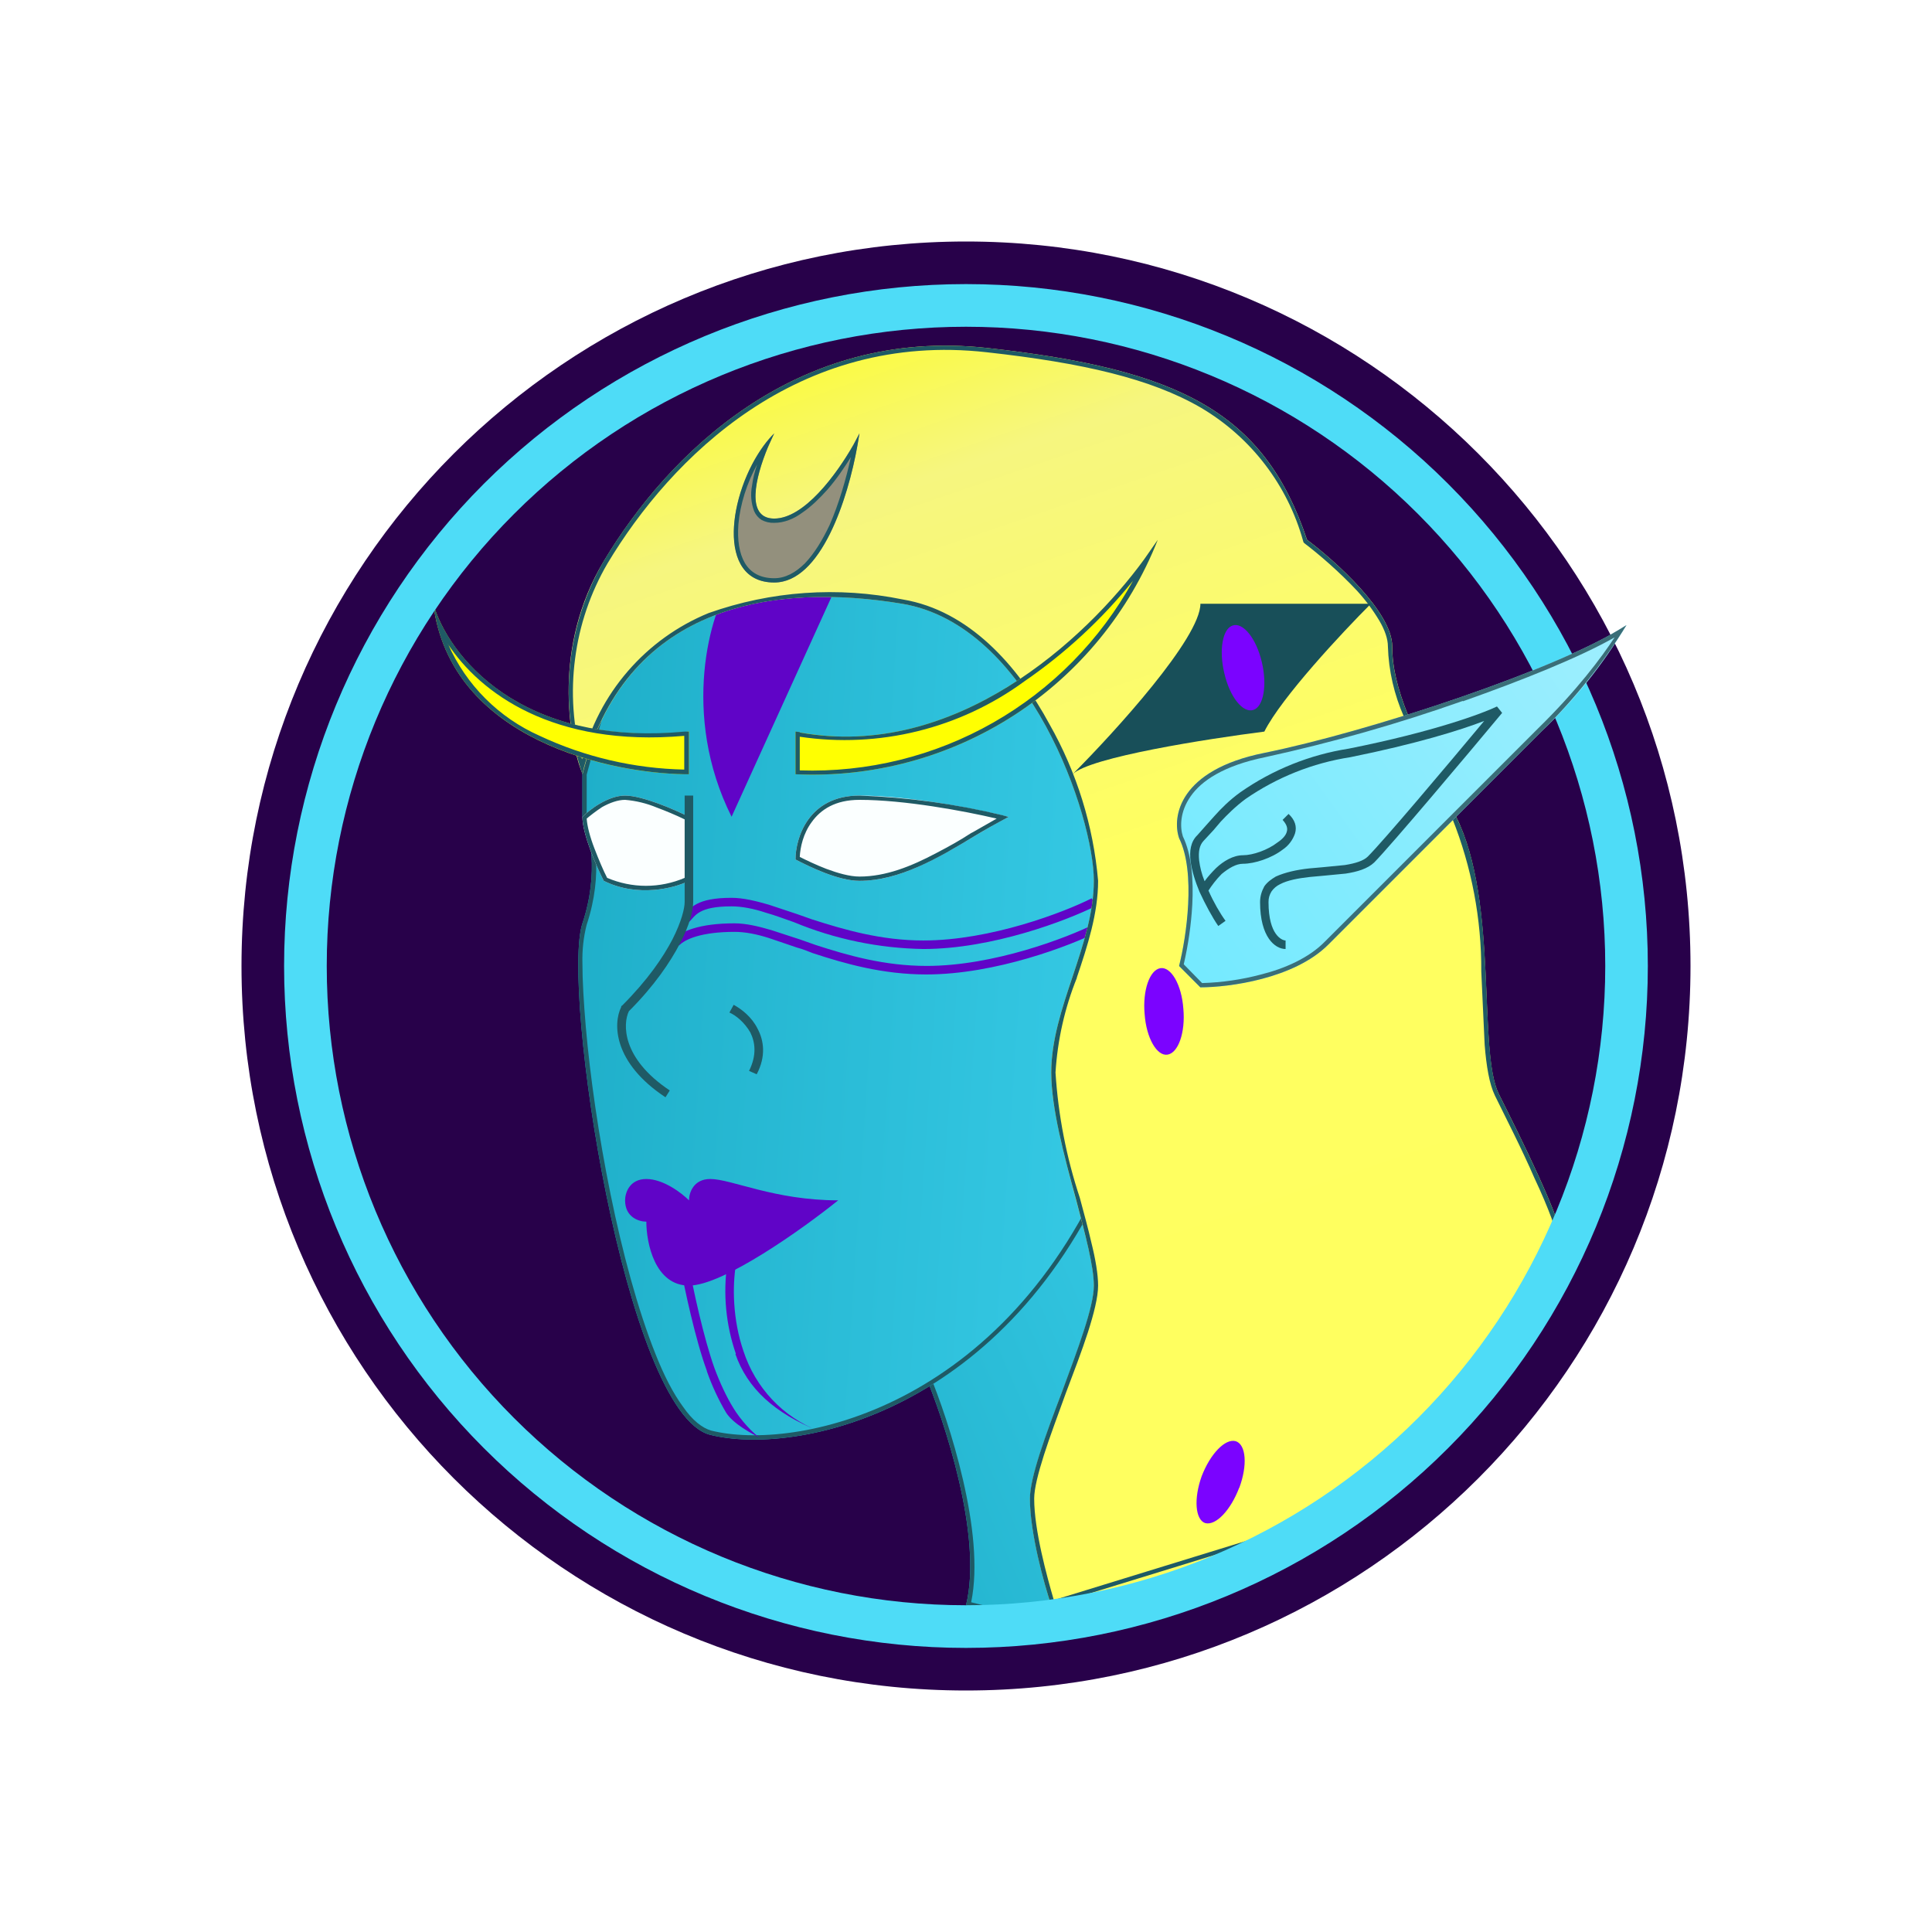 <svg width="24" height="24" viewBox="0 0 24 24" fill="none" xmlns="http://www.w3.org/2000/svg">
<rect x="0" y="0" width="24" height="24" fill="#333333" stroke="none"/>
<g clip-path="url(#clip0_328_53071)">
<path d="M24 0H0V24H24V0Z" fill="white"/>
<path d="M12 21C16.971 21 21 16.971 21 12C21 7.029 16.971 3 12 3C7.029 3 3 7.029 3 12C3 16.971 7.029 21 12 21Z" fill="#28014A"/>
<path d="M12 19.941C12.212 19.094 11.735 17.649 11.471 17.029L15.441 13.059L17.294 18.353L15.441 19.412L13.059 20.206L12 19.941Z" fill="url(#paint0_linear_328_53071)"/>
<path fill-rule="evenodd" clip-rule="evenodd" d="M12 19.941C12.212 19.094 11.735 17.649 11.471 17.029L15.441 13.059L17.294 18.353L15.441 19.412L13.059 20.206L12 19.941ZM12.064 19.904C12.154 19.47 12.085 18.914 11.963 18.384C11.841 17.855 11.667 17.357 11.534 17.04L15.42 13.154L17.231 18.326L15.42 19.364L13.059 20.153L12.064 19.904Z" fill="#1F5A65"/>
<path d="M7.235 10.147V9.618L8.029 6.706L11.205 6.441L14.117 9.088L13.853 14.383C12.529 17.559 9.882 18.088 8.823 17.824C7.764 17.559 6.97 12.265 7.235 11.471C7.447 10.835 7.325 10.322 7.235 10.147Z" fill="url(#paint1_linear_328_53071)"/>
<path fill-rule="evenodd" clip-rule="evenodd" d="M7.288 10.137C7.383 10.333 7.5 10.851 7.288 11.487C7.248 11.642 7.231 11.803 7.235 11.963C7.235 12.18 7.251 12.45 7.277 12.757C7.33 13.366 7.436 14.107 7.584 14.833C7.733 15.563 7.923 16.267 8.14 16.813C8.246 17.083 8.363 17.31 8.484 17.474C8.601 17.644 8.723 17.739 8.834 17.771C9.866 18.03 12.487 17.517 13.8 14.372L14.064 9.11L11.184 6.494L8.071 6.759L7.288 9.623V10.137ZM8.029 6.706L7.235 9.618V10.147C7.325 10.322 7.447 10.835 7.235 11.471C6.97 12.265 7.764 17.559 8.823 17.824C9.882 18.088 12.529 17.559 13.853 14.383L14.117 9.088L11.205 6.441L8.029 6.706Z" fill="#1F5A65"/>
<path d="M9.088 11.259C8.675 11.259 8.638 11.376 8.559 11.455L8.484 11.376C8.58 11.28 8.648 11.153 9.088 11.153C9.226 11.153 9.384 11.19 9.549 11.238L9.898 11.354L10.094 11.423C10.491 11.55 10.946 11.683 11.47 11.683C12.307 11.683 13.217 11.333 13.562 11.159L13.614 11.254C13.254 11.434 12.328 11.789 11.47 11.789C10.918 11.78 10.371 11.667 9.861 11.455C9.739 11.413 9.628 11.37 9.517 11.339C9.358 11.286 9.21 11.259 9.088 11.259Z" fill="#6004C7"/>
<path d="M9.125 11.576C8.717 11.576 8.511 11.666 8.436 11.745L8.362 11.671C8.458 11.57 8.685 11.47 9.125 11.47C9.268 11.47 9.421 11.507 9.585 11.555L9.94 11.671L10.136 11.74C10.528 11.867 10.983 11.999 11.512 11.999C12.344 11.999 13.254 11.65 13.604 11.475L13.651 11.57C13.291 11.75 12.365 12.105 11.507 12.105C10.967 12.105 10.501 11.973 10.099 11.841C10.03 11.814 9.966 11.788 9.903 11.772L9.559 11.655C9.395 11.602 9.252 11.576 9.125 11.576ZM9.088 10.146C8.452 8.876 8.823 7.589 9.088 7.235C9.935 7.023 10.321 7.145 10.411 7.235L9.088 10.146Z" fill="#6004C7"/>
<path d="M7.501 6.97C6.865 8.029 7.061 9.178 7.236 9.617C7.765 7.5 9.618 7.235 11.207 7.5C12.795 7.764 13.589 10.147 13.589 10.941C13.589 11.735 13.059 12.529 13.059 13.323C13.059 14.117 13.589 15.441 13.589 15.97C13.589 16.5 12.795 18.088 12.795 18.617C12.795 19.041 12.97 19.676 13.059 19.941C14.473 19.994 15.209 19.644 16.5 18.882L18.354 17.294C18.708 16.764 19.412 15.652 19.412 15.441C19.412 15.176 18.883 14.117 18.618 13.588C18.354 13.058 18.618 11.205 18.089 10.147C17.559 9.088 17.295 8.558 17.295 8.029C17.295 7.605 16.591 6.97 16.236 6.705C15.707 5.117 14.648 4.588 12.265 4.323C9.883 4.058 8.295 5.647 7.501 6.97Z" fill="url(#paint2_linear_328_53071)"/>
<path fill-rule="evenodd" clip-rule="evenodd" d="M16.235 6.705C15.706 5.117 14.647 4.588 12.265 4.323C9.882 4.058 8.294 5.647 7.5 6.97C7.269 7.367 7.127 7.808 7.081 8.265C7.035 8.722 7.088 9.183 7.235 9.617L7.256 9.527C7.818 7.494 9.639 7.24 11.206 7.5C12.794 7.764 13.588 10.147 13.588 10.941C13.588 11.338 13.456 11.735 13.324 12.132C13.191 12.529 13.059 12.926 13.059 13.323C13.059 13.762 13.218 14.355 13.366 14.896C13.482 15.335 13.588 15.732 13.588 15.97C13.588 16.235 13.387 16.764 13.191 17.294C12.99 17.823 12.794 18.352 12.794 18.617C12.794 19.041 12.969 19.676 13.059 19.941L16.5 18.882L18.353 17.294C18.708 16.764 19.412 15.652 19.412 15.441C19.412 15.176 18.882 14.117 18.618 13.588C18.512 13.371 18.491 12.921 18.469 12.397C18.438 11.655 18.401 10.766 18.088 10.147C17.559 9.088 17.294 8.558 17.294 8.029C17.294 7.605 16.59 6.97 16.235 6.705ZM18.311 17.257C18.64 16.756 18.953 16.244 19.248 15.721C19.291 15.631 19.328 15.537 19.359 15.441C19.338 15.336 19.31 15.234 19.274 15.134C19.221 14.991 19.147 14.816 19.062 14.636C18.904 14.271 18.702 13.879 18.57 13.609C18.501 13.466 18.464 13.244 18.443 12.979L18.416 12.397L18.401 12.068C18.404 11.418 18.282 10.772 18.041 10.168C17.776 9.638 17.575 9.241 17.442 8.908C17.319 8.631 17.25 8.332 17.241 8.029C17.241 7.939 17.204 7.828 17.135 7.711C17.056 7.579 16.964 7.455 16.86 7.341C16.638 7.103 16.378 6.88 16.203 6.748L16.193 6.737L16.188 6.721C15.995 6.025 15.54 5.431 14.917 5.064C14.298 4.704 13.451 4.508 12.259 4.376C9.909 4.111 8.336 5.684 7.548 6.997C7.335 7.361 7.198 7.764 7.144 8.182C7.089 8.6 7.118 9.025 7.23 9.432C7.332 9.027 7.527 8.652 7.8 8.337C8.073 8.021 8.416 7.774 8.802 7.616C9.577 7.341 10.411 7.282 11.216 7.447C12.032 7.584 12.641 8.262 13.038 8.998C13.376 9.595 13.582 10.257 13.641 10.941C13.641 11.348 13.509 11.751 13.377 12.143V12.148C13.226 12.523 13.137 12.92 13.112 13.323C13.145 13.853 13.247 14.376 13.414 14.88C13.466 15.075 13.519 15.266 13.556 15.43C13.609 15.642 13.641 15.832 13.641 15.97C13.641 16.113 13.588 16.32 13.514 16.552C13.44 16.78 13.339 17.045 13.239 17.309C13.144 17.574 13.043 17.839 12.969 18.072C12.895 18.305 12.847 18.495 12.847 18.617C12.847 19.009 13.006 19.586 13.091 19.877L16.479 18.834L18.311 17.257Z" fill="#1F5A65"/>
<path d="M8.558 9.088C6.441 9.3 5.557 8.12 5.382 7.5C5.594 9.194 7.589 9.618 8.558 9.618V9.088ZM9.882 9.618V9.088C11.999 9.512 13.762 7.675 14.382 6.706C14.029 7.6 13.406 8.362 12.599 8.884C11.792 9.406 10.842 9.663 9.882 9.618Z" fill="#FFFF01"/>
<path fill-rule="evenodd" clip-rule="evenodd" d="M5.382 7.5C5.392 7.595 5.414 7.691 5.435 7.781C5.811 9.21 7.574 9.602 8.505 9.618H8.558V9.088H8.505C6.695 9.258 5.805 8.39 5.488 7.765C5.444 7.68 5.409 7.592 5.382 7.5ZM5.567 8.003C5.792 8.511 6.198 8.916 6.705 9.141C7.268 9.405 7.879 9.547 8.5 9.56V9.141C6.869 9.284 5.964 8.607 5.562 7.998L5.567 8.003ZM9.935 9.57C10.775 9.598 11.607 9.393 12.337 8.977C13.068 8.561 13.669 7.951 14.075 7.214C13.688 7.694 13.233 8.115 12.725 8.464C11.922 9.052 10.919 9.299 9.935 9.152V9.57ZM9.935 9.094L9.882 9.088V9.618C10.842 9.663 11.792 9.406 12.599 8.884C13.406 8.362 14.029 7.6 14.382 6.706L14.212 6.95C13.487 7.945 11.862 9.448 9.935 9.099V9.094Z" fill="#1F5A65"/>
<path d="M10.677 9.883C10.041 9.883 9.882 10.412 9.882 10.677C10.057 10.767 10.412 10.942 10.677 10.942C11.354 10.942 12 10.412 12.53 10.148C12.175 10.057 11.312 9.883 10.677 9.883ZM7.765 9.883C7.553 9.883 7.325 10.057 7.235 10.148C7.235 10.359 7.41 10.767 7.5 10.942C7.924 11.153 8.384 11.032 8.559 10.942V10.148C8.384 10.057 7.977 9.883 7.765 9.883Z" fill="#FBFFFF"/>
<path fill-rule="evenodd" clip-rule="evenodd" d="M9.935 10.645C10.02 10.688 10.142 10.746 10.264 10.793C10.406 10.846 10.555 10.889 10.677 10.889C11.005 10.889 11.322 10.761 11.629 10.598C11.783 10.518 11.926 10.439 12.063 10.349L12.085 10.338L12.381 10.169C11.973 10.073 11.232 9.936 10.677 9.936C10.375 9.936 10.195 10.057 10.084 10.211C9.978 10.354 9.941 10.524 9.935 10.645ZM12.45 10.126C11.868 9.986 11.274 9.904 10.677 9.883C10.041 9.883 9.882 10.412 9.882 10.677C10.057 10.767 10.412 10.942 10.677 10.942C11.174 10.942 11.661 10.656 12.09 10.396C12.234 10.309 12.381 10.226 12.53 10.148L12.45 10.126ZM7.288 10.169C7.294 10.264 7.331 10.402 7.384 10.539C7.437 10.677 7.495 10.815 7.542 10.905C7.695 10.97 7.858 11.004 8.024 11.004C8.19 11.004 8.354 10.97 8.506 10.905V10.179C8.392 10.124 8.275 10.075 8.157 10.031C8.032 9.979 7.899 9.947 7.765 9.936C7.675 9.936 7.574 9.973 7.479 10.026C7.399 10.079 7.331 10.132 7.288 10.169ZM8.559 10.148V10.942C8.384 11.032 7.924 11.153 7.5 10.942C7.41 10.767 7.235 10.359 7.235 10.148C7.325 10.057 7.553 9.883 7.765 9.883C7.977 9.883 8.384 10.057 8.559 10.148Z" fill="#1F5A65"/>
<path d="M10.676 5.383C10.501 5.738 10.041 6.442 9.617 6.442C9.194 6.442 9.443 5.738 9.617 5.383C9.088 5.912 8.823 7.236 9.617 7.236C10.253 7.236 10.586 6.002 10.676 5.383Z" fill="#93907D"/>
<path fill-rule="evenodd" clip-rule="evenodd" d="M9.967 6.368C9.861 6.447 9.739 6.495 9.618 6.495C9.562 6.497 9.507 6.484 9.459 6.458C9.419 6.432 9.388 6.395 9.369 6.352C9.33 6.25 9.321 6.14 9.342 6.034C9.353 5.949 9.374 5.859 9.406 5.769C9.279 5.997 9.194 6.267 9.173 6.51C9.157 6.706 9.184 6.876 9.252 6.992C9.321 7.109 9.438 7.183 9.618 7.183C9.755 7.183 9.882 7.114 9.999 6.998C10.115 6.876 10.216 6.712 10.306 6.521C10.422 6.256 10.512 5.944 10.57 5.679C10.486 5.812 10.39 5.955 10.279 6.082C10.184 6.188 10.078 6.293 9.967 6.368ZM10.602 5.526C10.39 5.896 9.988 6.442 9.618 6.442C9.258 6.442 9.385 5.928 9.538 5.558L9.618 5.383C9.572 5.429 9.529 5.479 9.491 5.531C9.051 6.124 8.887 7.236 9.618 7.236C10.2 7.236 10.534 6.193 10.65 5.542L10.677 5.383L10.602 5.526Z" fill="#1F5A65"/>
<path d="M8.029 14.646C7.818 14.646 7.765 14.821 7.765 14.911C7.765 15.123 7.939 15.176 8.029 15.176C8.029 15.441 8.135 15.97 8.559 15.97C8.982 15.97 9.972 15.266 10.412 14.911C9.618 14.911 9.088 14.646 8.823 14.646C8.612 14.646 8.559 14.821 8.559 14.911C8.469 14.821 8.241 14.646 8.029 14.646Z" fill="#6004C7"/>
<path fill-rule="evenodd" clip-rule="evenodd" d="M12 19.941C14.106 19.941 16.126 19.104 17.615 17.615C19.104 16.126 19.941 14.106 19.941 12C19.941 9.894 19.104 7.874 17.615 6.385C16.126 4.895 14.106 4.059 12 4.059C9.894 4.059 7.874 4.895 6.385 6.385C4.895 7.874 4.059 9.894 4.059 12C4.059 14.106 4.895 16.126 6.385 17.615C7.874 19.104 9.894 19.941 12 19.941ZM12 20.471C14.246 20.471 16.401 19.578 17.989 17.989C19.578 16.401 20.47 14.246 20.47 12C20.47 9.753 19.578 7.599 17.989 6.01C16.401 4.422 14.246 3.529 12 3.529C9.753 3.529 7.599 4.422 6.01 6.01C4.422 7.599 3.529 9.753 3.529 12C3.529 14.246 4.422 16.401 6.01 17.989C7.599 19.578 9.753 20.471 12 20.471Z" fill="#4EDCF7"/>
<path d="M9.141 16.817C9.017 16.456 8.98 16.072 9.035 15.694L9.141 15.716C9.099 15.97 9.099 16.388 9.236 16.785C9.309 17.009 9.43 17.213 9.591 17.385C9.752 17.556 9.949 17.689 10.168 17.775C9.617 17.553 9.284 17.245 9.136 16.822L9.141 16.817ZM8.781 17.029C8.643 16.658 8.5 15.996 8.453 15.732L8.559 15.716C8.601 15.98 8.744 16.631 8.876 16.997C8.945 17.182 9.024 17.351 9.109 17.489C9.194 17.632 9.369 17.828 9.459 17.87C9.342 17.812 9.109 17.69 9.019 17.547C8.923 17.384 8.843 17.212 8.781 17.034V17.029Z" fill="#6004C7"/>
<path d="M14.912 7.5C14.912 7.924 13.853 9.088 13.324 9.618C13.536 9.406 15.002 9.178 15.706 9.088C15.918 8.665 16.675 7.855 17.03 7.5H14.912Z" fill="#184F59"/>
<path d="M15.675 8.226C15.743 8.511 15.696 8.781 15.569 8.819C15.441 8.861 15.277 8.66 15.209 8.363C15.14 8.077 15.187 7.807 15.314 7.77C15.441 7.728 15.606 7.929 15.675 8.226ZM14.7 12.53C14.727 12.826 14.637 13.08 14.504 13.101C14.372 13.123 14.24 12.895 14.219 12.598C14.192 12.302 14.282 12.048 14.415 12.027C14.547 12.006 14.679 12.233 14.7 12.53ZM15.394 18.48C15.288 18.761 15.102 18.957 14.97 18.92C14.848 18.877 14.827 18.618 14.928 18.337C15.034 18.062 15.219 17.866 15.351 17.903C15.479 17.945 15.5 18.2 15.394 18.485V18.48Z" fill="#7B03FF"/>
<path d="M20.205 7.765C19.411 8.294 17.029 9.088 15.705 9.353C14.647 9.565 14.557 10.147 14.647 10.412C14.858 10.835 14.737 11.645 14.647 12L14.911 12.265C15.266 12.265 16.076 12.159 16.5 11.735L19.147 9.088C19.559 8.698 19.915 8.252 20.205 7.765Z" fill="url(#paint3_linear_328_53071)"/>
<path fill-rule="evenodd" clip-rule="evenodd" d="M18.172 8.707C17.369 8.991 16.549 9.224 15.716 9.406C15.197 9.512 14.922 9.702 14.79 9.893C14.657 10.083 14.657 10.274 14.694 10.39C14.805 10.618 14.827 10.936 14.811 11.238C14.797 11.487 14.761 11.735 14.705 11.979L14.933 12.212C15.179 12.205 15.425 12.169 15.663 12.106C15.96 12.032 16.261 11.899 16.457 11.698L19.104 9.051C19.591 8.575 19.898 8.162 20.057 7.918C19.618 8.167 18.919 8.448 18.172 8.712V8.707ZM20.11 7.823C19.242 8.352 16.981 9.093 15.705 9.353C14.647 9.565 14.557 10.147 14.647 10.412C14.858 10.835 14.737 11.645 14.647 12L14.911 12.265C15.266 12.265 16.076 12.159 16.5 11.735L19.147 9.088C19.553 8.692 19.908 8.248 20.205 7.765L20.11 7.823Z" fill="#3A6E78"/>
<path d="M18.437 8.956C18.135 9.073 17.585 9.242 16.775 9.406C16.307 9.478 15.862 9.656 15.473 9.925C15.345 10.02 15.245 10.121 15.165 10.206L15.075 10.312L14.948 10.449C14.901 10.502 14.885 10.576 14.896 10.688C14.906 10.767 14.927 10.857 14.964 10.947C15.001 10.894 15.054 10.836 15.107 10.783C15.197 10.698 15.319 10.624 15.441 10.624C15.563 10.624 15.748 10.56 15.87 10.465C15.933 10.423 15.976 10.375 15.986 10.328C15.997 10.29 15.986 10.243 15.933 10.185L16.007 10.111C16.087 10.185 16.113 10.269 16.087 10.354C16.059 10.436 16.005 10.507 15.933 10.555C15.795 10.661 15.584 10.73 15.441 10.73C15.356 10.73 15.266 10.783 15.176 10.857C15.107 10.926 15.049 11.005 15.012 11.063C15.075 11.206 15.155 11.344 15.224 11.439L15.134 11.503C15.06 11.397 14.975 11.238 14.901 11.079C14.848 10.952 14.805 10.815 14.79 10.698C14.774 10.576 14.79 10.455 14.874 10.375L14.991 10.243L15.086 10.137C15.171 10.042 15.271 9.941 15.409 9.841C15.81 9.561 16.27 9.376 16.754 9.3C17.813 9.089 18.421 8.861 18.596 8.776L18.66 8.856C18.22 9.385 17.283 10.497 17.071 10.714C16.987 10.793 16.86 10.83 16.717 10.852L16.447 10.878L16.272 10.894C16.124 10.91 15.991 10.936 15.901 10.984C15.859 11.004 15.822 11.035 15.795 11.074C15.77 11.114 15.757 11.159 15.758 11.206C15.758 11.619 15.928 11.683 15.97 11.683V11.789C15.838 11.789 15.653 11.64 15.653 11.206C15.653 11.132 15.674 11.069 15.706 11.01C15.743 10.957 15.795 10.921 15.848 10.889C15.965 10.836 16.113 10.804 16.261 10.788L16.441 10.772L16.706 10.746C16.838 10.725 16.939 10.693 16.992 10.64C17.183 10.449 17.961 9.528 18.437 8.956ZM8.505 11.206V9.883H8.611V11.206C8.611 11.307 8.569 11.487 8.447 11.72C8.325 11.953 8.13 12.244 7.812 12.562C7.738 12.715 7.717 13.144 8.32 13.546L8.267 13.631C7.611 13.197 7.616 12.71 7.717 12.509V12.498L7.727 12.493C8.045 12.175 8.235 11.895 8.352 11.672C8.468 11.445 8.505 11.28 8.505 11.206ZM9.321 12.826C9.252 12.705 9.146 12.615 9.061 12.578L9.114 12.482C9.21 12.535 9.337 12.63 9.411 12.779C9.49 12.927 9.517 13.123 9.4 13.345L9.305 13.303C9.405 13.102 9.379 12.943 9.321 12.826Z" fill="#1F5A65"/>
</g>
<defs>
<linearGradient id="paint0_linear_328_53071" x1="3.818" y1="14.333" x2="17.856" y2="8.11" gradientUnits="userSpaceOnUse">
<stop stop-color="#12A0BA"/>
<stop offset="1" stop-color="#4BE2FE"/>
</linearGradient>
<linearGradient id="paint1_linear_328_53071" x1="3.133" y1="12.578" x2="20.265" y2="13.709" gradientUnits="userSpaceOnUse">
<stop stop-color="#12A0BA"/>
<stop offset="1" stop-color="#4BE2FE"/>
</linearGradient>
<linearGradient id="paint2_linear_328_53071" x1="7.882" y1="3.338" x2="13.757" y2="20.498" gradientUnits="userSpaceOnUse">
<stop stop-color="#FFFF05"/>
<stop offset="0.2" stop-color="#F6F67F"/>
<stop offset="0.49" stop-color="#FFFF60"/>
<stop offset="1" stop-color="#FFFF5F"/>
</linearGradient>
<linearGradient id="paint3_linear_328_53071" x1="20.146" y1="3" x2="0.942" y2="16.844" gradientUnits="userSpaceOnUse">
<stop stop-color="#AFF0FD"/>
<stop offset="0.46" stop-color="#6DE9FF"/>
<stop offset="0.99" stop-color="#44B7C9"/>
</linearGradient>
<clipPath id="clip0_328_53071">
<rect width="24" height="24" fill="white"/>
</clipPath>
</defs>
</svg>

